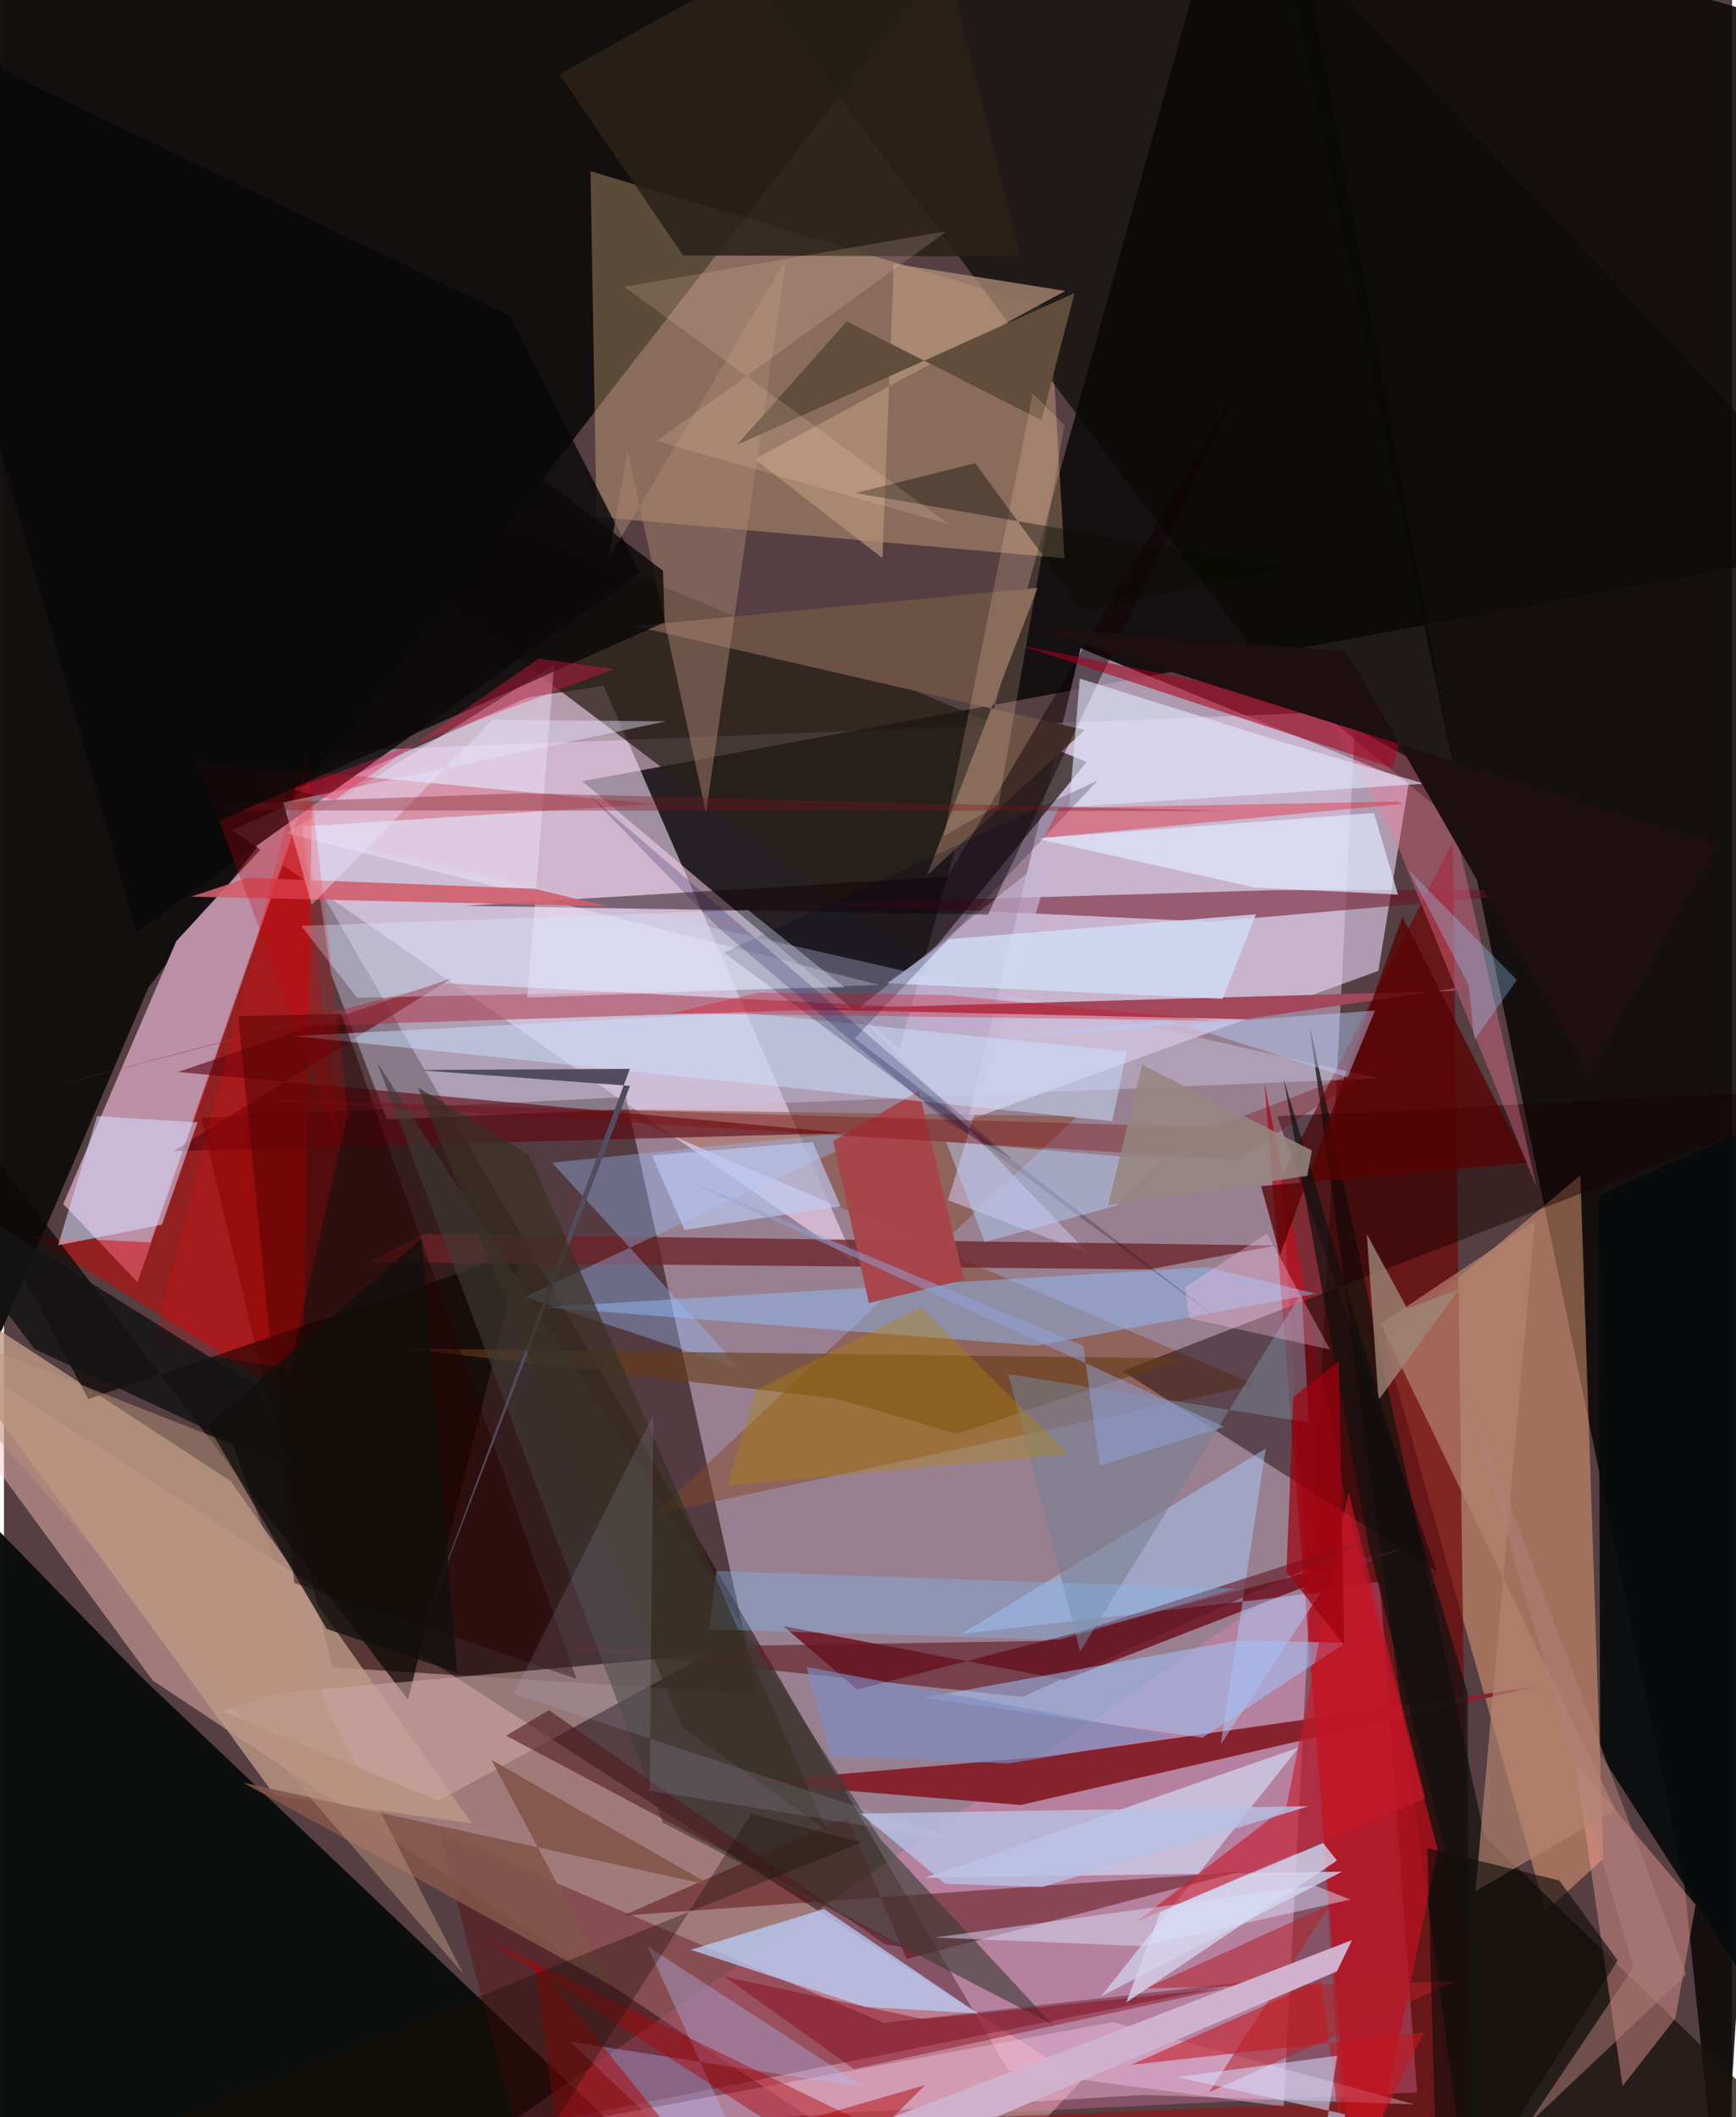 <svg xmlns="http://www.w3.org/2000/svg" width="228" height="278" viewBox="0 0 836 1024"><path fill="#553f42" d="M0 0h836v1024H0z"/><path fill="#ecd0f4" fill-opacity=".447" d="M114.748 365.198l539.21-21.292-34.865 674.943-133.442-17.707z"/><path fill-opacity=".749" d="M898 263.23L591.371-62l-158.09 569.23-153.494-129.387z"/><path fill="#130f0e" fill-opacity=".988" d="M69.907 477.554L-62 785.862V-62h550.304z"/><path fill="#ffc4c0" fill-opacity=".447" d="M71.939 812.75l388.446 258.376 61.01-64.855L-62 630.51z"/><path fill="#0e0a09" fill-opacity=".898" d="M831.007 1086l-18.052-174.445L611.906-62 898 20.763z"/><path fill="#0c0e0d" fill-opacity=".988" d="M-11.963 730.634l77.95 80.021 280.577 266.665L-62 1086z"/><path fill="#f5dcf6" fill-opacity=".592" d="M411.66 610.485L110.418 401.464l142.863-64.11 36.79-5.718z"/><path fill="#e7d3f2" fill-opacity=".62" d="M466.34 541.89l198.564-72.315 14.826-91.393-158.891-64.68z"/><path fill="#1c0200" fill-opacity=".549" d="M95.375 540.66l205.54-10.044 63.622 288.801-205.75-12.978z"/><path fill="#fcaf81" fill-opacity=".455" d="M745.828 924.436l27.936-25.411-11.142-330.591-95.049 79.837z"/><path fill="#bd90a8" fill-opacity=".984" d="M145.697 387.457L64.613 620.123l-35.94-37.785L83.35 455.224z"/><path fill="#ffd398" fill-opacity=".31" d="M506.09 149.368l6.994 120.628-226.41-19.992-2.917-167.191z"/><path fill="#710306" fill-opacity=".675" d="M618.037 569.026l82.748-161.551L709.851 1086l-62.623-57.22z"/><path fill="#080905" fill-opacity=".69" d="M632.02-5.06L322.54-62l286.73 383.016 97.779 81.021z"/><path fill="#ff86c2" fill-opacity=".286" d="M665.61 764.93l17.97 247.084-448.877 21.76L611.266 773.41z"/><path fill="#271f18" fill-opacity=".741" d="M424.989 489.488l98.726-120.91-463.7-192.205 387.677 292.482z"/><path fill="#86222e" fill-opacity=".992" d="M505.213 849.416l-146.64 12.616 133.219 11 249.592-57.327z"/><path fill="#cac6e5" fill-opacity=".439" d="M185.287 541.393l-27.07-70.353-9.55-66.383 516.307 116.89z"/><path fill="#87472a" fill-opacity=".494" d="M293.547 536.623l312.15 133.218-291.533 62.779 205.094-192.693z"/><path fill="#d20000" fill-opacity=".494" d="M144.617 678.975l-130.746-80.91 56.949 2.854 78.249-224.444z"/><path fill="#090808" fill-opacity=".82" d="M64.084 450.443L307.807 276.98l-63.27-124.262L-62 4.415z"/><path fill="#19130e" fill-opacity=".765" d="M716.213 887.946l-84.52-391.522L711.263 1086l153.028-54.799z"/><path fill="#742231" fill-opacity=".996" d="M377.104 786.512l35.604 30.649 266.58-69.1-166.166 64.43z"/><path fill="#bd9a86" fill-opacity=".792" d="M226.312 881.913l-95.314-13.522L-62 604.424l171.692 111.92z"/><path fill="#0d0906" fill-opacity=".741" d="M250.149 605.432l-54.71 216.658L-62 483.865l102.811 192.81z"/><path fill="#ba1020" fill-opacity=".749" d="M609.792 523.4l39.875 204.342 44.01 166.975L654.193 1086z"/><path fill="#ccc8e5" fill-opacity=".847" d="M530.698 965.627l116.692-60.38-201.803 2.982 180.729-63.013z"/><path fill="#5b030b" fill-opacity=".369" d="M247.338 1029.507l354.902-71.13-176.652 19.988-214.904-91.77z"/><path fill="#cca9a5" fill-opacity=".545" d="M210.132 870.975l-104.74-43.393 28.822-8.746 206.302-18.626z"/><path fill="#560806" fill-opacity=".471" d="M408.042 879.042l-108.64 47.473 298.26-21.173-161.004 42.146z"/><path fill="#8fbffa" fill-opacity=".467" d="M499.409 650.855L260.913 632.22l321.059-19.363 52.795 12.842z"/><path fill="#f5a29b" fill-opacity=".416" d="M818.383 921.31l-58.19-68.691 22.849 156.34 25.48-32.62z"/><path fill="#170102" fill-opacity=".463" d="M693.285 760.161l-77.35-220.29 278.62-13.645-353.425 136.93z"/><path fill="#b7cff9" fill-opacity=".741" d="M332.25 943.049l84.286 27.625 54.59 3.15-74.356-50.483z"/><path fill="#6c5245" d="M522.89 353.06l-76.353 70.278 53.541-139.004-195.3 18.454z"/><path fill="#6e1025" fill-opacity=".541" d="M614.542 430.51l-218.727 6.556 188.037 8.752 176.396-15.35z"/><path fill="#f5cbec" fill-opacity=".392" d="M551.274 1013.221l-305.25 18.668 290.55-53.897 145.974 39.858z"/><path fill="#c4b4d5" fill-opacity=".671" d="M508.414 411.631l-96.68 77.36 113.028 117.31-68.059-25.774z"/><path fill="#6c2127" fill-opacity=".761" d="M615.319 602.392l-61.126 11.546-377.37-3.59 26.303-13.512z"/><path fill="#98bfff" fill-opacity=".361" d="M356.166 661.884l-91.03-99.555 160.8-16.447-174.15 81.427z"/><path fill="#2a2218" fill-opacity=".867" d="M328.563 123.514l-59.848-87.567L444.955-62l46.798 186.064z"/><path fill="#b48571" fill-opacity=".671" d="M665.966 640.3l74.67-49.858-28.745 324.256 67.634-39.292z"/><path fill="#a3475c" fill-opacity=".996" d="M700.975 479.248l3.04-1.541-103.624 15.268-213.452-4.787z"/><path fill="#120006" fill-opacity=".459" d="M476 442.34l-253.109-4.243 233.563-14.08 141.808-238.85z"/><path fill="#fd759d" fill-opacity=".361" d="M640.216 344.814l56.125 30.894 45.133 198.662-69.766-171.497z"/><path fill="#5d0610" fill-opacity=".616" d="M407.062 548.016L84.157 518.49l132.29-45.273-134.43 83.521z"/><path fill="#afbbf9" fill-opacity=".353" d="M311.206 941.227L377.457 1086l-103.634-98.552 142.98 22.264z"/><path fill="#070b0b" fill-opacity=".914" d="M898 521.483l-126.612 56.994.86 269.823L898 1044.283z"/><path fill="#a93244" fill-opacity=".525" d="M134.924 496.554l299.52-9.489-222.28-11.55-198.606 52.613z"/><path fill="#aecdff" fill-opacity=".467" d="M610.434 700.596L588.646 843.72l48.358-73.45-173.737 19.921z"/><path fill="#611822" fill-opacity=".612" d="M272.622 797.353l234.01-3.753 161.658-52.019-175.548 79.127z"/><path fill="#653b17" fill-opacity=".612" d="M403.108 676.498L193.835 652.24l376.701 4.772-109.48 36.531z"/><path fill="#b5947c" fill-opacity=".706" d="M430.476 127.518l-5.474 142.412-61.82-47.866 150.286-81.35z"/><path fill="#b31e27" fill-opacity=".533" d="M701.991 958.37l-149.746 3.388 89.325-40.528-58.531 90.719z"/><path fill="#a0c7fc" fill-opacity=".514" d="M649.158 794.54l-69.343 45.937-134.906-19.353 151.18-27.642z"/><path fill="#3f3b36" fill-opacity=".616" d="M424.28 889.888L180.53 513.894l138.338 367.743 188.457 97.571z"/><path fill="#d1b2ce" fill-opacity=".988" d="M652.15 938.353l-7.31 15.122L334.917 1086l90.442-60.153z"/><path fill="#aa8671" fill-opacity=".482" d="M339.624 393.04l38.907-268.002-85.976 145.019 9.127-52.37z"/><path fill="#f6ecfe" fill-opacity=".404" d="M423.294 476.344l-170.132 6.185 13.004-160.984-129.414 81.432z"/><path fill="#d15e6d" fill-opacity=".902" d="M256.927 429.873l34.917 8.497-201.176-4.706 27.36-9.123z"/><path fill="#c5000f" fill-opacity=".275" d="M93.356 368.102l220.93 20.763-169.903 10.945 16.993 150.82z"/><path fill="#dfe6fc" fill-opacity=".616" d="M621.73 359.87l65.476 19.169-171.866 11.284 5.1-62.133z"/><path fill="#a7454b" fill-opacity=".988" d="M442.585 527.69l-41.427 24.17 17.254 78.37 46.073-11.25z"/><path fill="#d5dcff" fill-opacity=".553" d="M26.199 602.277l50.24-9.945 17.184-49.463-48.56-3.065z"/><path fill="#c9e2ff" fill-opacity=".482" d="M140.06 501.106L357.988 489.8l185.177 18.782-7.004 33.722z"/><path fill="#c71729" fill-opacity=".608" d="M650.46 721.621l-29.938 151.907-72.694 55.93 139.777-59.672z"/><path fill="#e0e9ff" fill-opacity=".698" d="M674.382 432.668l-11.611-39.453-163.62 12.295 105.458 23.711z"/><path fill="#870114" fill-opacity=".424" d="M591.863 961.44l-180.606 39.312-62.631-44.693 96.508 20.588z"/><path fill="#aa001e" fill-opacity=".565" d="M675.069 358.958l-3.425 12.406-179.768-59.198 111.605 22.253z"/><path fill="#d2ddf7" fill-opacity=".8" d="M589.514 483.083l16.166-40.857-148.503 12-29.998 21.352z"/><path fill="#614d3c" fill-opacity=".992" d="M354.623 215.163l53.088-59.713 94.246 47.816 15.947-61.53z"/><path fill="#270000" fill-opacity=".49" d="M276.922 811.96l-136.45-46.33-27.163-274.11 49.896-1.183z"/><path fill="#d6d3ed" fill-opacity=".788" d="M559.48 924.846l-16.548 43.66 101.947-68.62-6.7-8.47z"/><path fill="#9d8677" fill-opacity=".784" d="M659.315 596.913l19.544 36.027 25.305-9.636-39.176 53.824z"/><path fill="#b8bee3" fill-opacity=".824" d="M502.277 912.679l128.912-39.08-216.784 3.55 40.997 33.99z"/><path fill="#570202" fill-opacity=".769" d="M676.534 443.371l-59.179 163.736-9.154-33.415 128.592-11.349z"/><path fill="#000023" fill-opacity=".227" d="M411.594 502.183l179.588 138.71-242.884-180.156 180.74-83.16z"/><path fill="#ec0514" fill-opacity=".337" d="M673.834 387.687l3.038 1.101-173.832 16.443 7.387-14.467z"/><path fill="#83554a" fill-opacity=".882" d="M342.48 912.003l-106.66-60.819 57.813 109.037-177.856-97.995z"/><path fill="#778092" fill-opacity=".576" d="M627.813 625.046l3.514 63.047-145.384-23.473 34.702 134.114z"/><path fill="#b28603" fill-opacity=".357" d="M363.683 672.345l-13.507 46.004 164.73-14.968-71.39-71.054z"/><path fill="#ad0105" fill-opacity=".439" d="M538.274 1086l114.052-69.175-279.633 11.251-139.1-89.985z"/><path fill="#1e0e0f" fill-opacity=".996" d="M829.41 408.55L494.8 302.94l154.53 12.145 117.521 205.198z"/><path fill="#82bdfb" fill-opacity=".329" d="M341.025 788.097l3.6-28.302 251.454 8.659-85.44 24.623z"/><path fill="#c2171e" fill-opacity=".565" d="M637.217 957.878l-91.92 40.8 141.608-15.65-36.89 75.907z"/><path fill="#501b20" fill-opacity=".592" d="M436.117 941.952L242.94 839.502l20.695-12.402 162.52 113.253z"/><path fill="#100c09" fill-opacity=".616" d="M688.594 893.896l63.815 15.623 28.264 38.62-86.683 137.344z"/><path fill="#bdccf4" fill-opacity=".639" d="M404.737 583.352l-75.497 11.561-15.74-36.12 77.732-6.39z"/><path fill="#ffd6af" fill-opacity=".2" d="M481.061 389.48l-26.247 14.69 42.904-213.787 15.296 15.279z"/><path fill="#d8e9ff" fill-opacity=".365" d="M360.007 440.174l46.675 37.406-235.827 5-27.07-34.79z"/><path fill="#d7e1fc" fill-opacity=".482" d="M651.369 918.753l-100.652 22.561-100.362-4.213 183.687-25.216z"/><path fill="#b5cffd" fill-opacity=".455" d="M663.205 488.81L481.4 502l81.587-8.75 87.04 27.835z"/><path fill="#b6d6ff" fill-opacity=".439" d="M474.426 600.754l-18.669-48.56 104.685 8.837-21.871 21.93z"/><path fill="#7b070e" fill-opacity=".337" d="M585.442 545.254l-465.655-13.51L596.85 560.9l69.617-46.687z"/><path fill="#e7e5fe" fill-opacity=".439" d="M148.834 437.678l-13.653-49.569 185.084-39.223-84.004-.753z"/><path fill="#7a141c" fill-opacity=".349" d="M250.613 383.668l342.584 8.568-483.68-.243-8.009-2.999z"/><path fill="#514d5c" d="M200.22 517.545l102.621 7.65-101.84 265.996 101.787-274.229z"/><path fill="#ae0002" fill-opacity=".471" d="M271.345 1058.959l174.32-50.485L367.184 1086 256.376 948.161z"/><path fill="red" fill-opacity=".173" d="M146.179 361.203l20.297 177.117-28.393 124.022-66.111-11.65z"/><path fill="#dc0418" fill-opacity=".294" d="M456.036 481.257l129.95 12.394-263.27-3.554 42.47-10.016z"/><path fill="#141315" fill-opacity=".843" d="M-55.137 559.906L14.716 652.4l124.806 58.235-19.102-41.3z"/><path fill="#b8947c" fill-opacity=".482" d="M222.246 954.703L-58.042 632.357l168.594 66.165 46.645 129.057z"/><path fill="#383125" fill-opacity=".69" d="M253.964 558.49l-53.576-32.398 127.595 309.056 70.129 50.238z"/><path fill="#0a0801" fill-opacity=".396" d="M469.865 224.06l52.41 71.42 98.085-20.919-208.412-36.078z"/><path fill="#cfd5ff" fill-opacity=".122" d="M312.394 866.016l152.514 24.99-218.347-71.73 67.615-135.114z"/><path fill="#ffc7ec" fill-opacity=".318" d="M610.998 596.615l30.54 56.157-68.09-15.177-2.012-15.003z"/><path fill="#b5827a" fill-opacity=".498" d="M813.915 955.012l-109.448-291.51 83.808 288.105-51.242 76.132z"/><path fill="#d6ddfe" fill-opacity=".553" d="M644.965 994.297L630.748 1086l18.16-63.356-81.647-18.032z"/><path fill="#9bd6fe" fill-opacity=".306" d="M711.318 503.194l-2.761-26.791-29.025-55.578 52.359 53.129z"/><path fill="#11100e" fill-opacity=".776" d="M156.118 787.861l-57.483-98.277 103.382-90.516 17.281 209.892z"/><path fill="#0b0909" fill-opacity=".812" d="M-62-14.11L56.67 418.304l262.898-117.34-.699-24.867z"/><path fill="#fbd8bb" fill-opacity=".169" d="M315.649 213.364l141.938 40.39-157.43-115.029 156.12-26.969z"/><path fill="#0e0f10" fill-opacity=".671" d="M708.161 819.045l-.075 118.409-47.756-188.911-41.258-226.729z"/><path fill="#958580" fill-opacity=".863" d="M550.628 514.966l-16.486 68.077 96.375-14.305 2.24-12.326z"/><path fill="#8fa2da" fill-opacity=".506" d="M522.155 650.944l-196.56-82.233L590.367 690.12l-60.173 18.807z"/><path fill="#1b0f06" fill-opacity=".357" d="M414.918 891.042l-53.335-13.702-121.574 190.639-250.889-5.274z"/><path fill="#7b8ec4" fill-opacity=".624" d="M399.923 849.402l86.555 3.482 78.72-13.17-176.974-33.461z"/><path fill="#000346" fill-opacity=".208" d="M487.744 560.676l-31.712-18.113-109.872-93.32-63.31-64.99z"/><path fill="#f3174c" fill-opacity=".353" d="M159.79 387.025l98.818-68.538 36.403 5.116-155.08 58.17z"/><path fill="#9d020e" fill-opacity=".718" d="M648.355 795.602l-27.901-35.308 3.341-84.638 22.024-17.301z"/></svg>